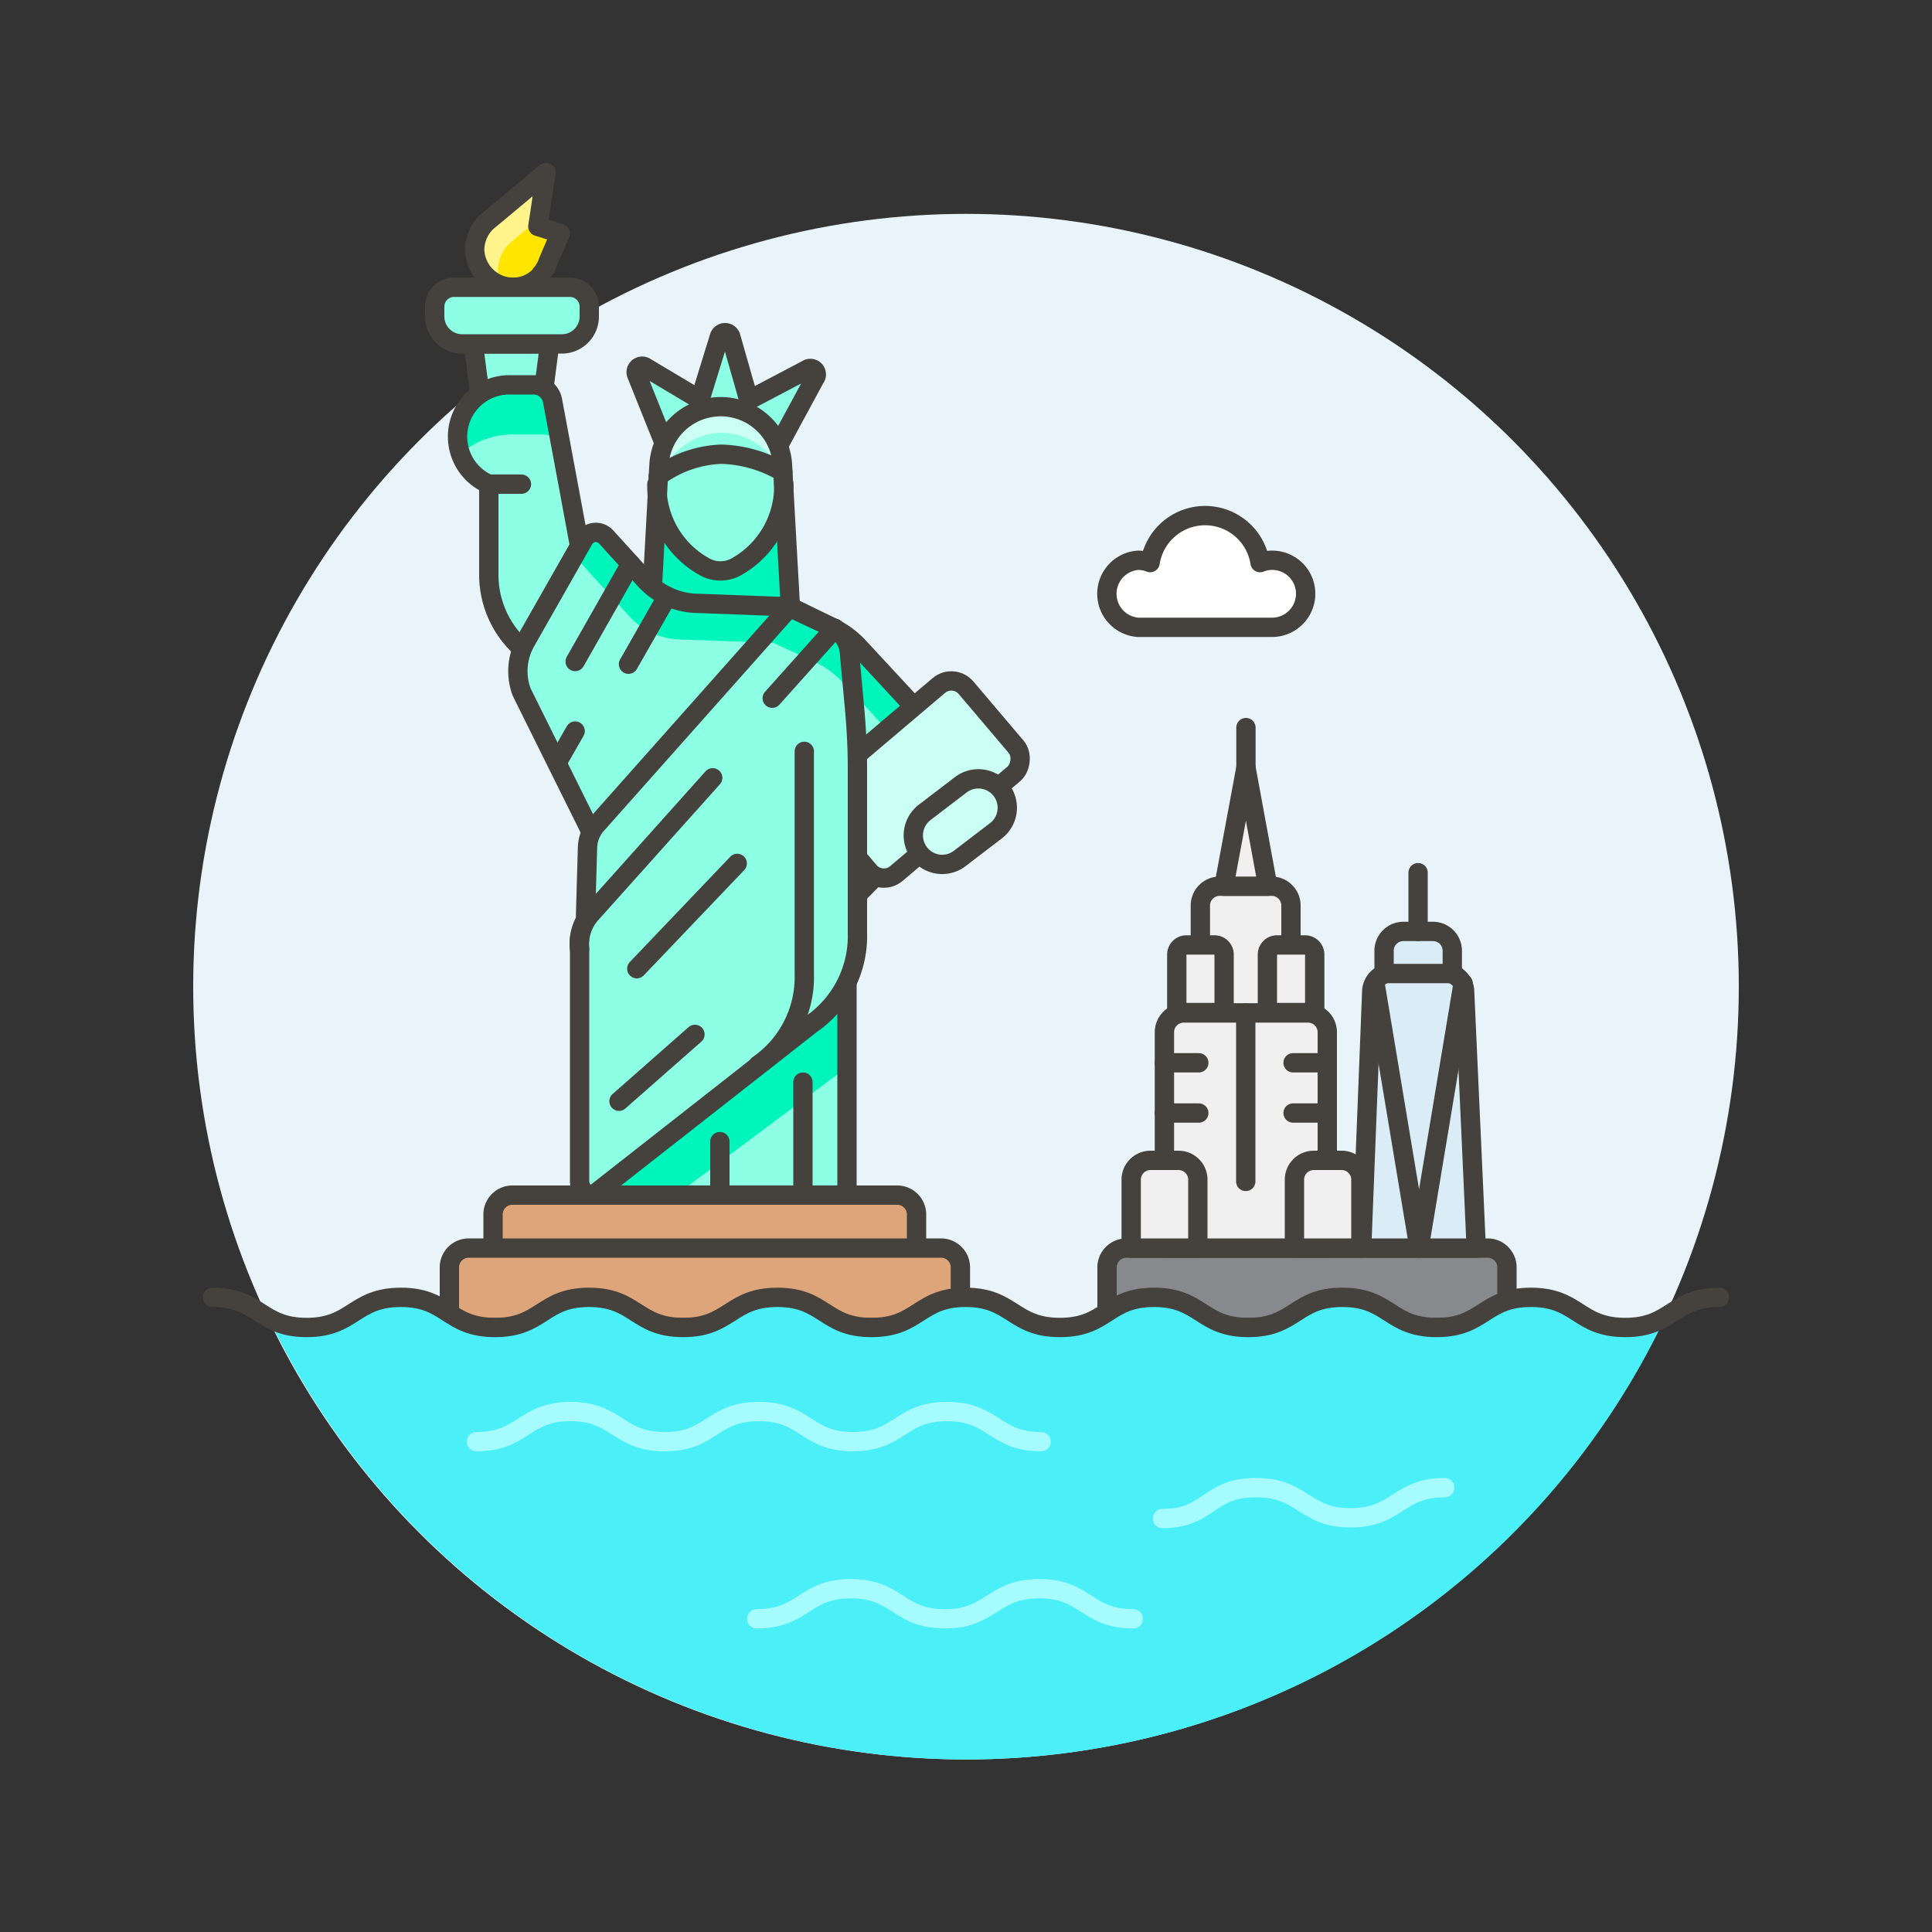 <svg id="Layer_1" data-name="Layer 1" xmlns="http://www.w3.org/2000/svg" viewBox="0 0 100 100"><rect x="0" y="0" width="100" height="100" fill="#333333" stroke="none"/><defs><style>.cls-1{fill:#e8f4fa;}.cls-2{fill:#f0f0f0;}.cls-10,.cls-11,.cls-12,.cls-13,.cls-14,.cls-2,.cls-3,.cls-6{stroke:#45413c;}.cls-10,.cls-11,.cls-13,.cls-14,.cls-16,.cls-2,.cls-3,.cls-6{stroke-linecap:round;}.cls-10,.cls-11,.cls-12,.cls-13,.cls-14,.cls-16,.cls-2,.cls-3,.cls-6{stroke-linejoin:round;}.cls-3,.cls-4{fill:#8cffe4;}.cls-5{fill:#00f5bc;}.cls-16,.cls-6{fill:none;}.cls-14,.cls-7{fill:#ccfff3;}.cls-8{fill:#ffe500;}.cls-9{fill:#fff48c;}.cls-10{fill:#dea47a;}.cls-11{fill:#87898c;}.cls-12{fill:#fff;}.cls-13{fill:#daedf7;}.cls-15{fill:#4aeff7;}.cls-16{stroke:#a6fbff;}</style></defs><title>statue-of-liberty</title><circle class="cls-1" cx="50" cy="51.07" r="40"/><path class="cls-2" d="M63.13,45.87h2.69a1,1,0,0,1,1,1v5.57a0,0,0,0,1,0,0H62.13a0,0,0,0,1,0,0V46.87A1,1,0,0,1,63.13,45.87Z"/><path class="cls-3" d="M41.76,19.13l-3,1.58-.93-3.26a.31.31,0,0,0-.6,0l-1,3.24L33.4,19a.31.31,0,0,0-.45.38l1.44,3.59a3.19,3.19,0,0,1,5.88.14l1.91-3.53A.31.31,0,0,0,41.76,19.13Z"/><polygon class="cls-3" points="28.45 17.8 24.5 17.8 25.11 22.49 27.84 22.49 28.45 17.8"/><path class="cls-4" d="M47.76,44.07V36.2l-5.24,4.44a1,1,0,0,0-.11,1.41L45,45.1a1,1,0,0,0,1.4.12Z"/><path class="cls-4" d="M26.8,33.35l.22.22a2.92,2.92,0,0,1,.17-.36L30,28.27l-1.39-7.53a1,1,0,0,0-1-.82H26.39a2.69,2.69,0,0,0-1.09,5.14v4.69A5.07,5.07,0,0,0,26.8,33.35Z"/><path class="cls-5" d="M26.55,22.49h1.53a1.56,1.56,0,0,1,.91.28l-.37-2a1,1,0,0,0-1-.82H26.39a2.68,2.68,0,0,0-2.68,2.69,2.65,2.65,0,0,0,.13.85A4.06,4.06,0,0,1,26.55,22.49Z"/><path class="cls-6" d="M26.79,33.35l.22.22c.06-.12.11-.24.18-.36L30,28.27c-.58-3.14-1.14-6.14-1.4-7.53a1,1,0,0,0-1-.82H26.39a2.68,2.68,0,0,0-1.09,5.14v4.69A5.1,5.1,0,0,0,26.79,33.35Z"/><path class="cls-1" d="M40.91,31.41h-7.2l.4-7.36a3.2,3.2,0,0,1,3.2-3h0a3.2,3.2,0,0,1,3.19,3Z"/><path class="cls-4" d="M40.91,31.41h-7.2l.4-7.36a3.2,3.2,0,0,1,3.2-3h0a3.2,3.2,0,0,1,3.19,3Z"/><path class="cls-5" d="M38.05,29.37a1.69,1.69,0,0,1-1.52,0A4.75,4.75,0,0,1,34,25.17l-.33,6.24h7.2l-.34-6.24A4.78,4.78,0,0,1,38.05,29.37Z"/><path class="cls-7" d="M37.31,22.4a3.38,3.38,0,0,1,3.24,2.45l0-.8a3.2,3.2,0,0,0-6.39,0l0,.8A3.38,3.38,0,0,1,37.31,22.4Z"/><path class="cls-6" d="M40.91,31.41h-7.2l.4-7.36a3.2,3.2,0,0,1,3.2-3h0a3.2,3.2,0,0,1,3.19,3Z"/><path class="cls-4" d="M47.31,36.58l-2.87-3.1a4.58,4.58,0,0,0-1.36-1L40.9,31.41l-4.76-.18A3.74,3.74,0,0,1,33.38,30l-2-2.2a.72.72,0,0,0-1.17.13l-3,5.28A3.1,3.1,0,0,0,27,35.82l3.94,7.94v18.1H43.84v-15l4.91-5Z"/><path class="cls-5" d="M42,53l-11,8.66v.18h4l8.88-6.63V50.76A4.94,4.94,0,0,1,42,53Z"/><path class="cls-5" d="M47.31,36.58l-2.87-3.1a4.58,4.58,0,0,0-1.36-1L40.9,31.41l-4.76-.18A3.74,3.74,0,0,1,33.38,30l-2-2.2a.72.72,0,0,0-1.17.13l-.48.84,2.82,3.1a3.74,3.74,0,0,0,2.76,1.23l4.76.18,2.18,1a4.58,4.58,0,0,1,1.36,1l4.78,5.16Z"/><path class="cls-6" d="M47.31,36.58l-2.87-3.1a4.58,4.58,0,0,0-1.36-1L40.9,31.41l-4.76-.18A3.74,3.74,0,0,1,33.38,30l-2-2.2a.72.72,0,0,0-1.17.13l-3,5.28A3.1,3.1,0,0,0,27,35.82l3.94,7.94v18.1H43.84v-15l4.91-5Z"/><path class="cls-6" d="M40.57,25.06a4.79,4.79,0,0,1-2.52,4.31h0a1.69,1.69,0,0,1-1.52,0h0A4.77,4.77,0,0,1,34,25.06"/><line class="cls-6" x1="25.31" y1="25.06" x2="26.99" y2="25.06"/><path class="cls-8" d="M28,14.19a1.85,1.85,0,0,0,.38-.67L29,12.08l-1.16-.36.42-2.79L25.18,11.5h0a2,2,0,0,0-.61,1.42,2,2,0,0,0,2,1.95A1.93,1.93,0,0,0,28,14.22h0Z"/><path class="cls-9" d="M25.78,14a1.9,1.9,0,0,1,.61-1.41h0l1.52-1.27.35-2.34L25.18,11.5h0a1.95,1.95,0,0,0,.8,3.29A1.83,1.83,0,0,1,25.78,14Z"/><path class="cls-6" d="M28,14.19a1.85,1.85,0,0,0,.38-.67L29,12.08l-1.16-.36.42-2.79L25.18,11.5h0a2,2,0,0,0-.61,1.42,2,2,0,0,0,2,1.95A1.93,1.93,0,0,0,28,14.22h0Z"/><rect class="cls-1" x="44.5" y="35.37" width="6" height="9.97" rx="1" ry="1" transform="translate(47.55 -21.98) rotate(49.7)"/><rect class="cls-7" x="44.5" y="35.37" width="6" height="9.97" rx="1" ry="1" transform="translate(47.55 -21.98) rotate(49.7)"/><path class="cls-6" d="M34.07,24.65a5.9,5.9,0,0,1,3.24-1.14,6.59,6.59,0,0,1,3.21.92"/><rect class="cls-6" x="44.5" y="35.37" width="6" height="9.97" rx="1" ry="1" transform="translate(47.55 -21.98) rotate(49.7)"/><line class="cls-6" x1="32.64" y1="29.19" x2="29.77" y2="34.24"/><line class="cls-6" x1="34.54" y1="30.86" x2="32.53" y2="34.38"/><line class="cls-6" x1="29.77" y1="37.84" x2="28.93" y2="39.31"/><line class="cls-6" x1="41.56" y1="61.86" x2="41.56" y2="56.01"/><line class="cls-6" x1="37.26" y1="61.86" x2="37.26" y2="59.09"/><path class="cls-10" d="M26.52,61.86H46.44a1,1,0,0,1,1,1v5.85a0,0,0,0,1,0,0H25.52a0,0,0,0,1,0,0V62.86A1,1,0,0,1,26.52,61.86Z"/><path class="cls-10" d="M24.26,64.6H48.71a1,1,0,0,1,1,1v3.11a0,0,0,0,1,0,0H23.26a0,0,0,0,1,0,0V65.6A1,1,0,0,1,24.26,64.6Z"/><path class="cls-11" d="M58.3,64.6H77a1,1,0,0,1,1,1v3.11a0,0,0,0,1,0,0H57.3a0,0,0,0,1,0,0V65.6A1,1,0,0,1,58.3,64.6Z"/><path class="cls-12" d="M67.58,30.69A1.73,1.73,0,0,0,65.85,29a1.64,1.64,0,0,0-.63.12,2.88,2.88,0,0,0-5.69,0A1.68,1.68,0,0,0,58.9,29a1.74,1.74,0,0,0,0,3.47h6.95A1.74,1.74,0,0,0,67.58,30.69Z"/><path class="cls-2" d="M61.41,48.91h1.45a.5.5,0,0,1,.5.5v3a0,0,0,0,1,0,0H60.91a0,0,0,0,1,0,0v-3A.5.5,0,0,1,61.41,48.91Z"/><path class="cls-2" d="M66.1,48.91h1.45a.5.5,0,0,1,.5.5v3a0,0,0,0,1,0,0H65.6a0,0,0,0,1,0,0v-3A.5.5,0,0,1,66.1,48.91Z"/><path class="cls-2" d="M61.27,52.43H67.7a1,1,0,0,1,1,1V64.6a0,0,0,0,1,0,0H60.27a0,0,0,0,1,0,0V53.43A1,1,0,0,1,61.27,52.43Z"/><path class="cls-13" d="M76.41,64.6H70.48L71,51.35a1,1,0,0,1,1-1h2.81a1,1,0,0,1,1,1Z"/><path class="cls-14" d="M51.55,43l-1.87,1.43a1.49,1.49,0,0,1-2.1-.28h0a1.5,1.5,0,0,1,.28-2.1l1.87-1.43a1.5,1.5,0,0,1,2.1.28h0A1.5,1.5,0,0,1,51.55,43Z"/><path class="cls-4" d="M30.87,42.69a1.86,1.86,0,0,0-.46,1.17l-.11,3.78A2.4,2.4,0,0,0,30,49.12v12c0,.52.46.86.84.63L42,53a5.53,5.53,0,0,0,2.38-4.71V39.76c0-1-.05-1.93-.13-2.9l-.29-3.15A1.57,1.57,0,0,0,43,32.44l-2.13-1Z"/><path class="cls-5" d="M43,32.44l-2.13-1-1.63,1.84.8,0,2.18,1a4.58,4.58,0,0,1,1.36,1l.51.55-.2-2.19A1.57,1.57,0,0,0,43,32.44Z"/><path class="cls-6" d="M30.87,42.69a1.86,1.86,0,0,0-.46,1.17l-.11,3.78A2.4,2.4,0,0,0,30,49.12v12c0,.52.46.86.84.63L42,53a5.53,5.53,0,0,0,2.38-4.71V39.76c0-1-.05-1.93-.13-2.9l-.29-3.15A1.57,1.57,0,0,0,43,32.44l-2.13-1Z"/><line class="cls-6" x1="39.97" y1="36.14" x2="43.21" y2="32.52"/><line class="cls-6" x1="32.96" y1="50.14" x2="38.16" y2="44.69"/><path class="cls-6" d="M39.25,55.12a5.53,5.53,0,0,0,2.38-4.71V38.89"/><line class="cls-6" x1="32.04" y1="57" x2="35.97" y2="53.54"/><polygon class="cls-2" points="63.35 45.87 64.49 39.73 65.62 45.87 63.35 45.87"/><line class="cls-6" x1="64.48" y1="52.43" x2="64.48" y2="61.15"/><line class="cls-6" x1="64.49" y1="39.74" x2="64.49" y2="37.66"/><line class="cls-6" x1="60.27" y1="55.01" x2="62.05" y2="55.01"/><line class="cls-6" x1="60.27" y1="57.61" x2="62.05" y2="57.61"/><line class="cls-6" x1="66.93" y1="55.01" x2="68.7" y2="55.01"/><line class="cls-6" x1="66.93" y1="57.61" x2="68.7" y2="57.61"/><polyline class="cls-6" points="71.17 50.9 73.45 64.6 75.73 50.9"/><path class="cls-13" d="M72.64,48.21h1.53a1,1,0,0,1,1,1v1.18a0,0,0,0,1,0,0H71.64a0,0,0,0,1,0,0V49.21A1,1,0,0,1,72.64,48.21Z"/><line class="cls-6" x1="73.4" y1="48.21" x2="73.4" y2="45.17"/><path class="cls-2" d="M68,60.06h1.44a1,1,0,0,1,1,1V64.6a0,0,0,0,1,0,0H67a0,0,0,0,1,0,0V61.06A1,1,0,0,1,68,60.06Z"/><path class="cls-2" d="M59.55,60.06H61a1,1,0,0,1,1,1V64.6a0,0,0,0,1,0,0H58.55a0,0,0,0,1,0,0V61.06A1,1,0,0,1,59.55,60.06Z"/><path class="cls-3" d="M23.5,14.87h6a1,1,0,0,1,1,1v.51A1.42,1.42,0,0,1,29,17.8H23.92a1.42,1.42,0,0,1-1.42-1.42v-.51A1,1,0,0,1,23.5,14.87Z"/><path class="cls-15" d="M79.24,67.15c-2.44,0-2.44,1.56-4.88,1.56s-2.44-1.56-4.88-1.56S67,68.71,64.61,68.71s-2.44-1.56-4.88-1.56-2.44,1.56-4.87,1.56S52.42,67.15,50,67.15s-2.43,1.56-4.87,1.56-2.44-1.56-4.87-1.56-2.44,1.56-4.88,1.56-2.43-1.56-4.87-1.56-2.43,1.56-4.87,1.56-2.44-1.56-4.87-1.56-2.44,1.56-4.88,1.56a3.7,3.7,0,0,1-2-.52,40,40,0,0,0,72.3,0,3.74,3.74,0,0,1-2,.53C81.68,68.71,81.68,67.15,79.24,67.15Z"/><path class="cls-6" d="M11,67.15c2.44,0,2.44,1.56,4.87,1.56s2.44-1.56,4.88-1.56,2.43,1.56,4.87,1.56,2.44-1.56,4.87-1.56,2.44,1.56,4.87,1.56,2.44-1.56,4.88-1.56,2.43,1.56,4.87,1.56,2.44-1.56,4.87-1.56,2.44,1.56,4.88,1.56,2.43-1.56,4.87-1.56,2.44,1.56,4.88,1.56,2.43-1.56,4.87-1.56,2.44,1.56,4.88,1.56,2.44-1.56,4.88-1.56,2.44,1.56,4.88,1.56,2.44-1.56,4.88-1.56"/><path class="cls-16" d="M24.66,74.62c2.44,0,2.44-1.56,4.87-1.56s2.44,1.56,4.88,1.56,2.43-1.56,4.87-1.56,2.44,1.56,4.87,1.56,2.44-1.56,4.87-1.56,2.44,1.56,4.87,1.56"/><path class="cls-16" d="M39.17,83.79c2.44,0,2.44-1.56,4.87-1.56s2.44,1.56,4.87,1.56,2.44-1.56,4.88-1.56,2.43,1.56,4.87,1.56"/><path class="cls-16" d="M74.78,77c-2.43,0-2.43,1.56-4.87,1.56S67.48,77,65,77,62.6,78.6,60.17,78.6"/><path class="cls-6" d="M30,49.12a2.39,2.39,0,0,1,.55-1.78l6.34-7.08"/></svg>
